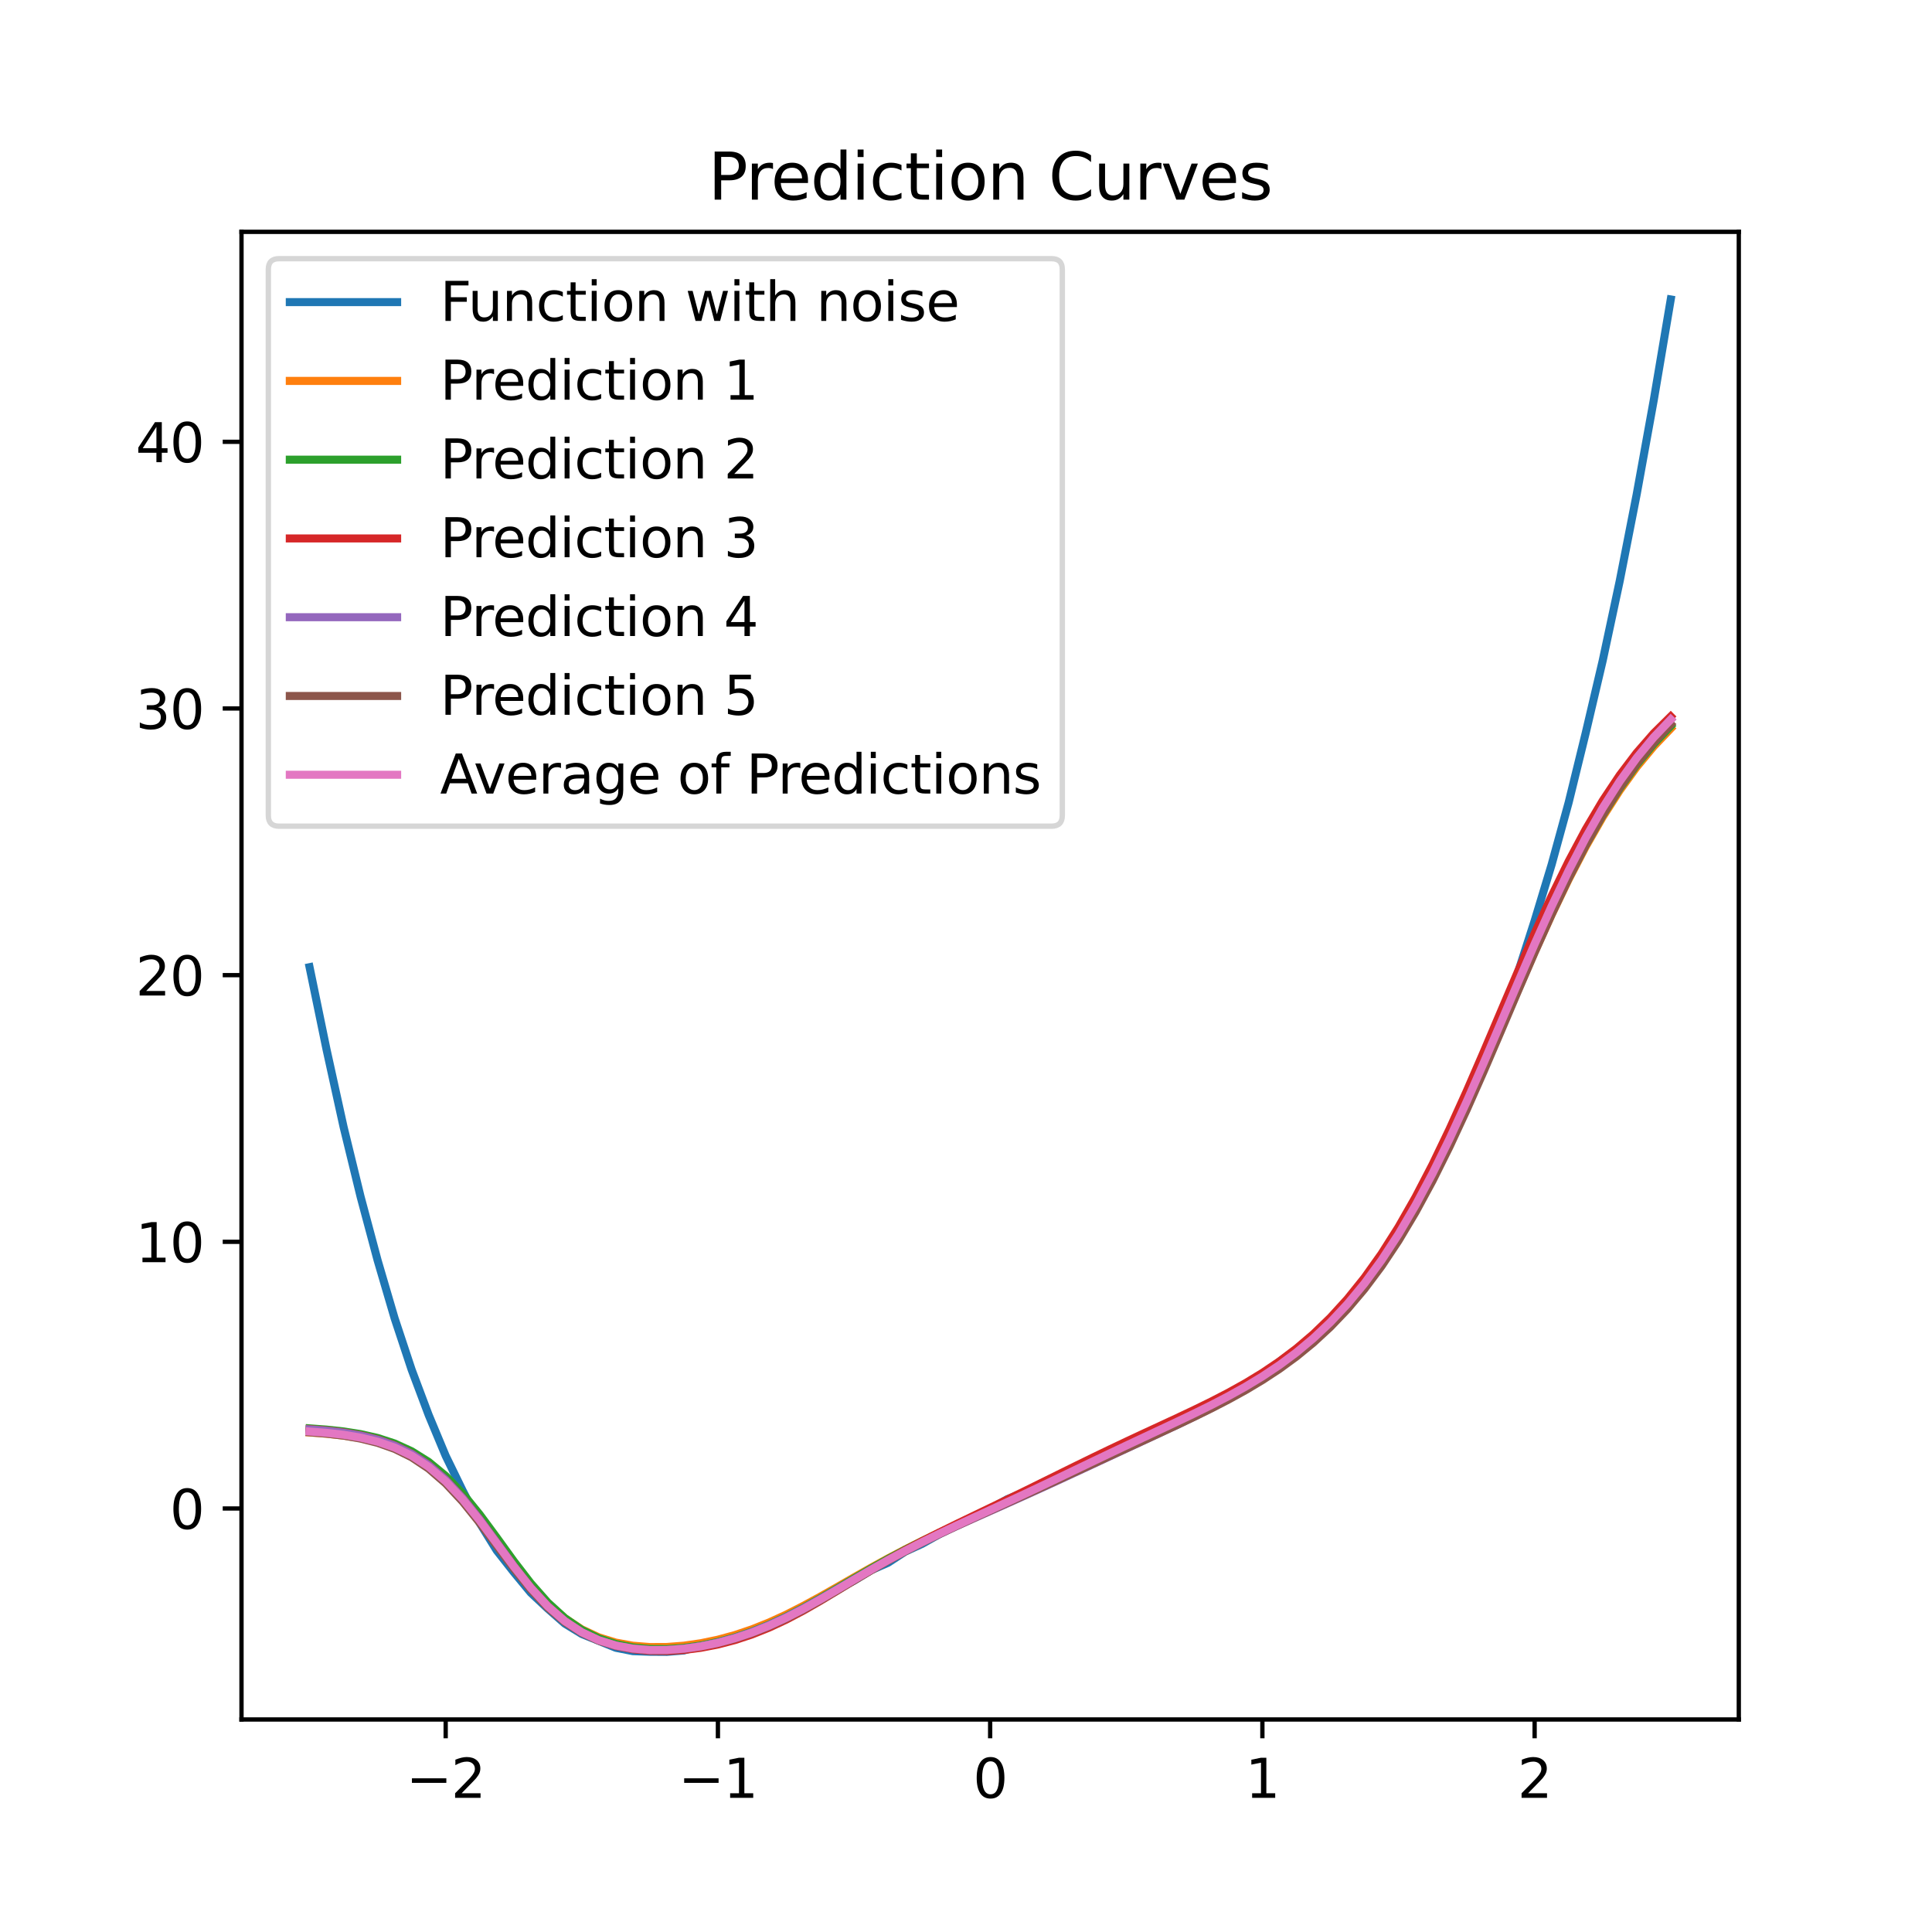 <?xml version="1.0" encoding="utf-8" standalone="no"?>
<!DOCTYPE svg PUBLIC "-//W3C//DTD SVG 1.1//EN"
  "http://www.w3.org/Graphics/SVG/1.1/DTD/svg11.dtd">
<svg xmlns:xlink="http://www.w3.org/1999/xlink" width="360pt" height="360pt" viewBox="0 0 360 360" xmlns="http://www.w3.org/2000/svg" version="1.1">
 <defs>
  <style type="text/css">*{stroke-linejoin: round; stroke-linecap: butt}</style>
 </defs>
 <g id="figure_1">
  <g id="patch_1">
   <path d="M 0 360 
L 360 360 
L 360 0 
L 0 0 
z
" style="fill: #ffffff"/>
  </g>
  <g id="axes_1">
   <g id="patch_2">
    <path d="M 45 320.4 
L 324 320.4 
L 324 43.2 
L 45 43.2 
z
" style="fill: #ffffff"/>
   </g>
   <g id="matplotlib.axis_1">
    <g id="xtick_1">
     <g id="line2d_1">
      <defs>
       <path id="mf3a79a308d" d="M 0 0 
L 0 3.5 
" style="stroke: #000000; stroke-width: 0.8"/>
      </defs>
      <g>
       <use xlink:href="#mf3a79a308d" x="83.045" y="320.4" style="stroke: #000000; stroke-width: 0.8"/>
      </g>
     </g>
     <g id="text_1">
      <!-- −2 -->
      <g transform="translate(75.674 334.998)scale(0.1 -0.1)">
       <defs>
        <path id="DejaVuSans-2212" d="M 678 2272 
L 4684 2272 
L 4684 1741 
L 678 1741 
L 678 2272 
z
" transform="scale(0.016)"/>
        <path id="DejaVuSans-32" d="M 1228 531 
L 3431 531 
L 3431 0 
L 469 0 
L 469 531 
Q 828 903 1448 1529 
Q 2069 2156 2228 2338 
Q 2531 2678 2651 2914 
Q 2772 3150 2772 3378 
Q 2772 3750 2511 3984 
Q 2250 4219 1831 4219 
Q 1534 4219 1204 4116 
Q 875 4013 500 3803 
L 500 4441 
Q 881 4594 1212 4672 
Q 1544 4750 1819 4750 
Q 2544 4750 2975 4387 
Q 3406 4025 3406 3419 
Q 3406 3131 3298 2873 
Q 3191 2616 2906 2266 
Q 2828 2175 2409 1742 
Q 1991 1309 1228 531 
z
" transform="scale(0.016)"/>
       </defs>
       <use xlink:href="#DejaVuSans-2212"/>
       <use xlink:href="#DejaVuSans-32" x="83.789"/>
      </g>
     </g>
    </g>
    <g id="xtick_2">
     <g id="line2d_2">
      <g>
       <use xlink:href="#mf3a79a308d" x="133.773" y="320.4" style="stroke: #000000; stroke-width: 0.8"/>
      </g>
     </g>
     <g id="text_2">
      <!-- −1 -->
      <g transform="translate(126.402 334.998)scale(0.1 -0.1)">
       <defs>
        <path id="DejaVuSans-31" d="M 794 531 
L 1825 531 
L 1825 4091 
L 703 3866 
L 703 4441 
L 1819 4666 
L 2450 4666 
L 2450 531 
L 3481 531 
L 3481 0 
L 794 0 
L 794 531 
z
" transform="scale(0.016)"/>
       </defs>
       <use xlink:href="#DejaVuSans-2212"/>
       <use xlink:href="#DejaVuSans-31" x="83.789"/>
      </g>
     </g>
    </g>
    <g id="xtick_3">
     <g id="line2d_3">
      <g>
       <use xlink:href="#mf3a79a308d" x="184.5" y="320.4" style="stroke: #000000; stroke-width: 0.8"/>
      </g>
     </g>
     <g id="text_3">
      <!-- 0 -->
      <g transform="translate(181.319 334.998)scale(0.1 -0.1)">
       <defs>
        <path id="DejaVuSans-30" d="M 2034 4250 
Q 1547 4250 1301 3770 
Q 1056 3291 1056 2328 
Q 1056 1369 1301 889 
Q 1547 409 2034 409 
Q 2525 409 2770 889 
Q 3016 1369 3016 2328 
Q 3016 3291 2770 3770 
Q 2525 4250 2034 4250 
z
M 2034 4750 
Q 2819 4750 3233 4129 
Q 3647 3509 3647 2328 
Q 3647 1150 3233 529 
Q 2819 -91 2034 -91 
Q 1250 -91 836 529 
Q 422 1150 422 2328 
Q 422 3509 836 4129 
Q 1250 4750 2034 4750 
z
" transform="scale(0.016)"/>
       </defs>
       <use xlink:href="#DejaVuSans-30"/>
      </g>
     </g>
    </g>
    <g id="xtick_4">
     <g id="line2d_4">
      <g>
       <use xlink:href="#mf3a79a308d" x="235.227" y="320.4" style="stroke: #000000; stroke-width: 0.8"/>
      </g>
     </g>
     <g id="text_4">
      <!-- 1 -->
      <g transform="translate(232.046 334.998)scale(0.1 -0.1)">
       <use xlink:href="#DejaVuSans-31"/>
      </g>
     </g>
    </g>
    <g id="xtick_5">
     <g id="line2d_5">
      <g>
       <use xlink:href="#mf3a79a308d" x="285.955" y="320.4" style="stroke: #000000; stroke-width: 0.8"/>
      </g>
     </g>
     <g id="text_5">
      <!-- 2 -->
      <g transform="translate(282.773 334.998)scale(0.1 -0.1)">
       <use xlink:href="#DejaVuSans-32"/>
      </g>
     </g>
    </g>
   </g>
   <g id="matplotlib.axis_2">
    <g id="ytick_1">
     <g id="line2d_6">
      <defs>
       <path id="md32d9b10ba" d="M 0 0 
L -3.5 0 
" style="stroke: #000000; stroke-width: 0.8"/>
      </defs>
      <g>
       <use xlink:href="#md32d9b10ba" x="45" y="281.08" style="stroke: #000000; stroke-width: 0.8"/>
      </g>
     </g>
     <g id="text_6">
      <!-- 0 -->
      <g transform="translate(31.637 284.88)scale(0.1 -0.1)">
       <use xlink:href="#DejaVuSans-30"/>
      </g>
     </g>
    </g>
    <g id="ytick_2">
     <g id="line2d_7">
      <g>
       <use xlink:href="#md32d9b10ba" x="45" y="231.392" style="stroke: #000000; stroke-width: 0.8"/>
      </g>
     </g>
     <g id="text_7">
      <!-- 10 -->
      <g transform="translate(25.275 235.191)scale(0.1 -0.1)">
       <use xlink:href="#DejaVuSans-31"/>
       <use xlink:href="#DejaVuSans-30" x="63.623"/>
      </g>
     </g>
    </g>
    <g id="ytick_3">
     <g id="line2d_8">
      <g>
       <use xlink:href="#md32d9b10ba" x="45" y="181.703" style="stroke: #000000; stroke-width: 0.8"/>
      </g>
     </g>
     <g id="text_8">
      <!-- 20 -->
      <g transform="translate(25.275 185.502)scale(0.1 -0.1)">
       <use xlink:href="#DejaVuSans-32"/>
       <use xlink:href="#DejaVuSans-30" x="63.623"/>
      </g>
     </g>
    </g>
    <g id="ytick_4">
     <g id="line2d_9">
      <g>
       <use xlink:href="#md32d9b10ba" x="45" y="132.014" style="stroke: #000000; stroke-width: 0.8"/>
      </g>
     </g>
     <g id="text_9">
      <!-- 30 -->
      <g transform="translate(25.275 135.813)scale(0.1 -0.1)">
       <defs>
        <path id="DejaVuSans-33" d="M 2597 2516 
Q 3050 2419 3304 2112 
Q 3559 1806 3559 1356 
Q 3559 666 3084 287 
Q 2609 -91 1734 -91 
Q 1441 -91 1130 -33 
Q 819 25 488 141 
L 488 750 
Q 750 597 1062 519 
Q 1375 441 1716 441 
Q 2309 441 2620 675 
Q 2931 909 2931 1356 
Q 2931 1769 2642 2001 
Q 2353 2234 1838 2234 
L 1294 2234 
L 1294 2753 
L 1863 2753 
Q 2328 2753 2575 2939 
Q 2822 3125 2822 3475 
Q 2822 3834 2567 4026 
Q 2313 4219 1838 4219 
Q 1578 4219 1281 4162 
Q 984 4106 628 3988 
L 628 4550 
Q 988 4650 1302 4700 
Q 1616 4750 1894 4750 
Q 2613 4750 3031 4423 
Q 3450 4097 3450 3541 
Q 3450 3153 3228 2886 
Q 3006 2619 2597 2516 
z
" transform="scale(0.016)"/>
       </defs>
       <use xlink:href="#DejaVuSans-33"/>
       <use xlink:href="#DejaVuSans-30" x="63.623"/>
      </g>
     </g>
    </g>
    <g id="ytick_5">
     <g id="line2d_10">
      <g>
       <use xlink:href="#md32d9b10ba" x="45" y="82.325" style="stroke: #000000; stroke-width: 0.8"/>
      </g>
     </g>
     <g id="text_10">
      <!-- 40 -->
      <g transform="translate(25.275 86.124)scale(0.1 -0.1)">
       <defs>
        <path id="DejaVuSans-34" d="M 2419 4116 
L 825 1625 
L 2419 1625 
L 2419 4116 
z
M 2253 4666 
L 3047 4666 
L 3047 1625 
L 3713 1625 
L 3713 1100 
L 3047 1100 
L 3047 0 
L 2419 0 
L 2419 1100 
L 313 1100 
L 313 1709 
L 2253 4666 
z
" transform="scale(0.016)"/>
       </defs>
       <use xlink:href="#DejaVuSans-34"/>
       <use xlink:href="#DejaVuSans-30" x="63.623"/>
      </g>
     </g>
    </g>
   </g>
   <g id="line2d_11">
    <path d="M 57.682 180.219 
L 60.852 195.59 
L 64.023 210 
L 67.193 222.996 
L 70.364 234.849 
L 73.534 245.653 
L 76.705 255.226 
L 79.875 263.662 
L 83.045 271.269 
L 86.216 277.771 
L 89.386 283.791 
L 92.557 288.906 
L 95.727 292.936 
L 98.898 296.775 
L 102.068 299.749 
L 105.239 302.534 
L 108.409 304.473 
L 111.58 305.753 
L 114.75 307.04 
L 117.92 307.665 
L 121.091 307.781 
L 124.261 307.8 
L 127.432 307.546 
L 130.602 306.607 
L 133.773 305.725 
L 136.943 304.86 
L 140.114 303.754 
L 143.284 302.611 
L 146.455 301.027 
L 149.625 299.336 
L 152.795 297.674 
L 155.966 296.161 
L 159.136 294.532 
L 162.307 292.58 
L 165.477 291.195 
L 168.648 289.125 
L 171.818 287.679 
L 174.989 285.903 
L 178.159 284.311 
L 181.33 282.622 
L 184.5 281.155 
L 187.67 279.366 
L 190.841 278.058 
L 194.011 276.397 
L 197.182 274.921 
L 200.352 273.875 
L 203.523 272.545 
L 206.693 270.781 
L 209.864 269.395 
L 213.034 268.37 
L 216.205 266.755 
L 219.375 265.483 
L 222.545 263.873 
L 225.716 261.961 
L 228.886 260.167 
L 232.057 258.265 
L 235.227 256.304 
L 238.398 253.731 
L 241.568 251.424 
L 244.739 248.85 
L 247.909 245.672 
L 251.08 242.227 
L 254.25 238.465 
L 257.42 234.593 
L 260.591 229.746 
L 263.761 224.902 
L 266.932 219.388 
L 270.102 213.147 
L 273.273 205.978 
L 276.443 198.536 
L 279.614 190.33 
L 282.784 181.431 
L 285.955 171.577 
L 289.125 161.094 
L 292.295 149.54 
L 295.466 136.61 
L 298.636 123.117 
L 301.807 108.27 
L 304.977 92.089 
L 308.148 74.589 
L 311.318 55.8 
" clip-path="url(#pb1531cc2f3)" style="fill: none; stroke: #1f77b4; stroke-width: 1.5; stroke-linecap: square"/>
   </g>
   <g id="line2d_12">
    <path d="M 57.682 266.916 
L 60.852 267.151 
L 64.023 267.496 
L 67.193 268.002 
L 70.364 268.734 
L 73.534 269.78 
L 76.705 271.244 
L 79.875 273.239 
L 83.045 275.855 
L 86.216 279.122 
L 89.386 282.96 
L 92.557 287.156 
L 95.727 291.397 
L 98.898 295.354 
L 102.068 298.773 
L 105.239 301.528 
L 108.409 303.612 
L 111.58 305.094 
L 114.75 306.074 
L 117.92 306.651 
L 121.091 306.903 
L 124.261 306.889 
L 127.432 306.645 
L 130.602 306.189 
L 133.773 305.529 
L 136.943 304.665 
L 140.114 303.598 
L 143.284 302.331 
L 146.455 300.88 
L 149.625 299.27 
L 152.795 297.541 
L 155.966 295.741 
L 159.136 293.92 
L 162.307 292.125 
L 165.477 290.387 
L 168.648 288.726 
L 171.818 287.142 
L 174.989 285.626 
L 178.159 284.158 
L 181.33 282.716 
L 184.5 281.279 
L 187.67 279.831 
L 190.841 278.363 
L 194.011 276.873 
L 197.182 275.365 
L 200.352 273.848 
L 203.523 272.332 
L 206.693 270.825 
L 209.864 269.331 
L 213.034 267.85 
L 216.205 266.376 
L 219.375 264.896 
L 222.545 263.392 
L 225.716 261.839 
L 228.886 260.209 
L 232.057 258.467 
L 235.227 256.576 
L 238.398 254.495 
L 241.568 252.178 
L 244.739 249.577 
L 247.909 246.642 
L 251.08 243.323 
L 254.25 239.569 
L 257.42 235.336 
L 260.591 230.588 
L 263.761 225.305 
L 266.932 219.488 
L 270.102 213.167 
L 273.273 206.408 
L 276.443 199.311 
L 279.614 192.009 
L 282.784 184.655 
L 285.955 177.414 
L 289.125 170.437 
L 292.295 163.857 
L 295.466 157.77 
L 298.636 152.237 
L 301.807 147.282 
L 304.977 142.903 
L 308.148 139.072 
L 311.318 135.75 
" clip-path="url(#pb1531cc2f3)" style="fill: none; stroke: #ff7f0e; stroke-width: 1.5; stroke-linecap: square"/>
   </g>
   <g id="line2d_13">
    <path d="M 57.682 266.153 
L 60.852 266.386 
L 64.023 266.726 
L 67.193 267.223 
L 70.364 267.942 
L 73.534 268.972 
L 76.705 270.42 
L 79.875 272.401 
L 83.045 275.016 
L 86.216 278.307 
L 89.386 282.205 
L 92.557 286.504 
L 95.727 290.888 
L 98.898 295.01 
L 102.068 298.595 
L 105.239 301.5 
L 108.409 303.707 
L 111.58 305.286 
L 114.75 306.339 
L 117.92 306.969 
L 121.091 307.261 
L 124.261 307.276 
L 127.432 307.053 
L 130.602 306.611 
L 133.773 305.958 
L 136.943 305.095 
L 140.114 304.019 
L 143.284 302.735 
L 146.455 301.256 
L 149.625 299.61 
L 152.795 297.837 
L 155.966 295.988 
L 159.136 294.117 
L 162.307 292.272 
L 165.477 290.49 
L 168.648 288.788 
L 171.818 287.171 
L 174.989 285.628 
L 178.159 284.139 
L 181.33 282.68 
L 184.5 281.23 
L 187.67 279.771 
L 190.841 278.293 
L 194.011 276.79 
L 197.182 275.267 
L 200.352 273.73 
L 203.523 272.189 
L 206.693 270.655 
L 209.864 269.133 
L 213.034 267.625 
L 216.205 266.127 
L 219.375 264.626 
L 222.545 263.105 
L 225.716 261.54 
L 228.886 259.9 
L 232.057 258.152 
L 235.227 256.258 
L 238.398 254.174 
L 241.568 251.857 
L 244.739 249.258 
L 247.909 246.327 
L 251.08 243.013 
L 254.25 239.267 
L 257.42 235.045 
L 260.591 230.312 
L 263.761 225.047 
L 266.932 219.25 
L 270.102 212.951 
L 273.273 206.213 
L 276.443 199.132 
L 279.614 191.837 
L 282.784 184.48 
L 285.955 177.223 
L 289.125 170.22 
L 292.295 163.604 
L 295.466 157.476 
L 298.636 151.899 
L 301.807 146.903 
L 304.977 142.487 
L 308.148 138.624 
L 311.318 135.276 
" clip-path="url(#pb1531cc2f3)" style="fill: none; stroke: #2ca02c; stroke-width: 1.5; stroke-linecap: square"/>
   </g>
   <g id="line2d_14">
    <path d="M 57.682 266.307 
L 60.852 266.556 
L 64.023 266.923 
L 67.193 267.458 
L 70.364 268.233 
L 73.534 269.339 
L 76.705 270.884 
L 79.875 272.982 
L 83.045 275.723 
L 86.216 279.13 
L 89.386 283.109 
L 92.557 287.435 
L 95.727 291.781 
L 98.898 295.815 
L 102.068 299.286 
L 105.239 302.077 
L 108.409 304.188 
L 111.58 305.697 
L 114.75 306.707 
L 117.92 307.318 
L 121.091 307.611 
L 124.261 307.643 
L 127.432 307.448 
L 130.602 307.043 
L 133.773 306.431 
L 136.943 305.606 
L 140.114 304.563 
L 143.284 303.299 
L 146.455 301.821 
L 149.625 300.153 
L 152.795 298.336 
L 155.966 296.422 
L 159.136 294.471 
L 162.307 292.539 
L 165.477 290.669 
L 168.648 288.885 
L 171.818 287.19 
L 174.989 285.572 
L 178.159 284.011 
L 181.33 282.482 
L 184.5 280.96 
L 187.67 279.431 
L 190.841 277.887 
L 194.011 276.327 
L 197.182 274.76 
L 200.352 273.196 
L 203.523 271.646 
L 206.693 270.119 
L 209.864 268.616 
L 213.034 267.136 
L 216.205 265.668 
L 219.375 264.196 
L 222.545 262.698 
L 225.716 261.145 
L 228.886 259.506 
L 232.057 257.743 
L 235.227 255.815 
L 238.398 253.677 
L 241.568 251.282 
L 244.739 248.579 
L 247.909 245.514 
L 251.08 242.034 
L 254.25 238.09 
L 257.42 233.636 
L 260.591 228.64 
L 263.761 223.088 
L 266.932 216.993 
L 270.102 210.398 
L 273.273 203.386 
L 276.443 196.074 
L 279.614 188.612 
L 282.784 181.165 
L 285.955 173.901 
L 289.125 166.97 
L 292.295 160.494 
L 295.466 154.556 
L 298.636 149.204 
L 301.807 144.447 
L 304.977 140.27 
L 308.148 136.638 
L 311.318 133.504 
" clip-path="url(#pb1531cc2f3)" style="fill: none; stroke: #d62728; stroke-width: 1.5; stroke-linecap: square"/>
   </g>
   <g id="line2d_15">
    <path d="M 57.682 266.35 
L 60.852 266.598 
L 64.023 266.964 
L 67.193 267.5 
L 70.364 268.275 
L 73.534 269.38 
L 76.705 270.924 
L 79.875 273.021 
L 83.045 275.76 
L 86.216 279.164 
L 89.386 283.141 
L 92.557 287.463 
L 95.727 291.807 
L 98.898 295.838 
L 102.068 299.304 
L 105.239 302.086 
L 108.409 304.183 
L 111.58 305.67 
L 114.75 306.651 
L 117.92 307.224 
L 121.091 307.471 
L 124.261 307.45 
L 127.432 307.196 
L 130.602 306.73 
L 133.773 306.057 
L 136.943 305.18 
L 140.114 304.098 
L 143.284 302.815 
L 146.455 301.346 
L 149.625 299.717 
L 152.795 297.967 
L 155.966 296.142 
L 159.136 294.295 
L 162.307 292.471 
L 165.477 290.704 
L 168.648 289.017 
L 171.818 287.412 
L 174.989 285.883 
L 178.159 284.414 
L 181.33 282.982 
L 184.5 281.57 
L 187.67 280.158 
L 190.841 278.736 
L 194.011 277.297 
L 197.182 275.842 
L 200.352 274.373 
L 203.523 272.896 
L 206.693 271.418 
L 209.864 269.942 
L 213.034 268.466 
L 216.205 266.987 
L 219.375 265.492 
L 222.545 263.965 
L 225.716 262.383 
L 228.886 260.717 
L 232.057 258.935 
L 235.227 256.999 
L 238.398 254.866 
L 241.568 252.492 
L 244.739 249.826 
L 247.909 246.818 
L 251.08 243.414 
L 254.25 239.563 
L 257.42 235.219 
L 260.591 230.344 
L 263.761 224.92 
L 266.932 218.95 
L 270.102 212.468 
L 273.273 205.545 
L 276.443 198.288 
L 279.614 190.836 
L 282.784 183.352 
L 285.955 176 
L 289.125 168.937 
L 292.295 162.293 
L 295.466 156.162 
L 298.636 150.601 
L 301.807 145.631 
L 304.977 141.244 
L 308.148 137.41 
L 311.318 134.088 
" clip-path="url(#pb1531cc2f3)" style="fill: none; stroke: #9467bd; stroke-width: 1.5; stroke-linecap: square"/>
   </g>
   <g id="line2d_16">
    <path d="M 57.682 266.883 
L 60.852 267.139 
L 64.023 267.514 
L 67.193 268.062 
L 70.364 268.854 
L 73.534 269.979 
L 76.705 271.545 
L 79.875 273.663 
L 83.045 276.416 
L 86.216 279.817 
L 89.386 283.764 
L 92.557 288.024 
L 95.727 292.277 
L 98.898 296.199 
L 102.068 299.557 
L 105.239 302.244 
L 108.409 304.268 
L 111.58 305.706 
L 114.75 306.658 
L 117.92 307.222 
L 121.091 307.476 
L 124.261 307.474 
L 127.432 307.25 
L 130.602 306.821 
L 133.773 306.191 
L 136.943 305.357 
L 140.114 304.315 
L 143.284 303.066 
L 146.455 301.619 
L 149.625 299.996 
L 152.795 298.236 
L 155.966 296.386 
L 159.136 294.501 
L 162.307 292.631 
L 165.477 290.817 
L 168.648 289.083 
L 171.818 287.436 
L 174.989 285.872 
L 178.159 284.373 
L 181.33 282.92 
L 184.5 281.491 
L 187.67 280.07 
L 190.841 278.643 
L 194.011 277.204 
L 197.182 275.753 
L 200.352 274.292 
L 203.523 272.826 
L 206.693 271.36 
L 209.864 269.898 
L 213.034 268.438 
L 216.205 266.976 
L 219.375 265.5 
L 222.545 263.995 
L 225.716 262.439 
L 228.886 260.804 
L 232.057 259.058 
L 235.227 257.165 
L 238.398 255.084 
L 241.568 252.769 
L 244.739 250.172 
L 247.909 247.243 
L 251.08 243.927 
L 254.25 240.175 
L 257.42 235.939 
L 260.591 231.18 
L 263.761 225.876 
L 266.932 220.027 
L 270.102 213.66 
L 273.273 206.84 
L 276.443 199.667 
L 279.614 192.273 
L 282.784 184.816 
L 285.955 177.46 
L 289.125 170.364 
L 292.295 163.661 
L 295.466 157.455 
L 298.636 151.807 
L 301.807 146.747 
L 304.977 142.271 
L 308.148 138.355 
L 311.318 134.957 
" clip-path="url(#pb1531cc2f3)" style="fill: none; stroke: #8c564b; stroke-width: 1.5; stroke-linecap: square"/>
   </g>
   <g id="line2d_17">
    <path d="M 57.682 266.742 
L 60.852 266.987 
L 64.023 267.347 
L 67.193 267.874 
L 70.364 268.638 
L 73.534 269.728 
L 76.705 271.251 
L 79.875 273.32 
L 83.045 276.025 
L 86.216 279.387 
L 89.386 283.318 
L 92.557 287.593 
L 95.727 291.89 
L 98.898 295.88 
L 102.068 299.314 
L 105.239 302.072 
L 108.409 304.154 
L 111.58 305.634 
L 114.75 306.615 
L 117.92 307.195 
L 121.091 307.454 
L 124.261 307.449 
L 127.432 307.216 
L 130.602 306.773 
L 133.773 306.125 
L 136.943 305.27 
L 140.114 304.207 
L 143.284 302.938 
L 146.455 301.474 
L 149.625 299.841 
L 152.795 298.077 
L 155.966 296.232 
L 159.136 294.359 
L 162.307 292.506 
L 165.477 290.711 
L 168.648 288.995 
L 171.818 287.361 
L 174.989 285.802 
L 178.159 284.297 
L 181.33 282.827 
L 184.5 281.368 
L 187.67 279.904 
L 190.841 278.426 
L 194.011 276.929 
L 197.182 275.416 
L 200.352 273.895 
L 203.523 272.374 
L 206.693 270.86 
L 209.864 269.359 
L 213.034 267.87 
L 216.205 266.386 
L 219.375 264.895 
L 222.545 263.378 
L 225.716 261.81 
L 228.886 260.161 
L 232.057 258.397 
L 235.227 256.479 
L 238.398 254.364 
L 241.568 252.007 
L 244.739 249.357 
L 247.909 246.365 
L 251.08 242.978 
L 254.25 239.146 
L 257.42 234.823 
L 260.591 229.975 
L 263.761 224.582 
L 266.932 218.647 
L 270.102 212.204 
L 273.273 205.322 
L 276.443 198.106 
L 279.614 190.693 
L 282.784 183.242 
L 285.955 175.917 
L 289.125 168.875 
L 292.295 162.244 
L 295.466 156.123 
L 298.636 150.569 
L 301.807 145.605 
L 304.977 141.224 
L 308.148 137.399 
L 311.318 134.085 
" clip-path="url(#pb1531cc2f3)" style="fill: none; stroke: #e377c2; stroke-width: 1.5; stroke-linecap: square"/>
   </g>
   <g id="patch_3">
    <path d="M 45 320.4 
L 45 43.2 
" style="fill: none; stroke: #000000; stroke-width: 0.8; stroke-linejoin: miter; stroke-linecap: square"/>
   </g>
   <g id="patch_4">
    <path d="M 324 320.4 
L 324 43.2 
" style="fill: none; stroke: #000000; stroke-width: 0.8; stroke-linejoin: miter; stroke-linecap: square"/>
   </g>
   <g id="patch_5">
    <path d="M 45 320.4 
L 324 320.4 
" style="fill: none; stroke: #000000; stroke-width: 0.8; stroke-linejoin: miter; stroke-linecap: square"/>
   </g>
   <g id="patch_6">
    <path d="M 45 43.2 
L 324 43.2 
" style="fill: none; stroke: #000000; stroke-width: 0.8; stroke-linejoin: miter; stroke-linecap: square"/>
   </g>
   <g id="text_11">
    <!-- Prediction Curves -->
    <g transform="translate(131.962 37.2)scale(0.12 -0.12)">
     <defs>
      <path id="DejaVuSans-50" d="M 1259 4147 
L 1259 2394 
L 2053 2394 
Q 2494 2394 2734 2622 
Q 2975 2850 2975 3272 
Q 2975 3691 2734 3919 
Q 2494 4147 2053 4147 
L 1259 4147 
z
M 628 4666 
L 2053 4666 
Q 2838 4666 3239 4311 
Q 3641 3956 3641 3272 
Q 3641 2581 3239 2228 
Q 2838 1875 2053 1875 
L 1259 1875 
L 1259 0 
L 628 0 
L 628 4666 
z
" transform="scale(0.016)"/>
      <path id="DejaVuSans-72" d="M 2631 2963 
Q 2534 3019 2420 3045 
Q 2306 3072 2169 3072 
Q 1681 3072 1420 2755 
Q 1159 2438 1159 1844 
L 1159 0 
L 581 0 
L 581 3500 
L 1159 3500 
L 1159 2956 
Q 1341 3275 1631 3429 
Q 1922 3584 2338 3584 
Q 2397 3584 2469 3576 
Q 2541 3569 2628 3553 
L 2631 2963 
z
" transform="scale(0.016)"/>
      <path id="DejaVuSans-65" d="M 3597 1894 
L 3597 1613 
L 953 1613 
Q 991 1019 1311 708 
Q 1631 397 2203 397 
Q 2534 397 2845 478 
Q 3156 559 3463 722 
L 3463 178 
Q 3153 47 2828 -22 
Q 2503 -91 2169 -91 
Q 1331 -91 842 396 
Q 353 884 353 1716 
Q 353 2575 817 3079 
Q 1281 3584 2069 3584 
Q 2775 3584 3186 3129 
Q 3597 2675 3597 1894 
z
M 3022 2063 
Q 3016 2534 2758 2815 
Q 2500 3097 2075 3097 
Q 1594 3097 1305 2825 
Q 1016 2553 972 2059 
L 3022 2063 
z
" transform="scale(0.016)"/>
      <path id="DejaVuSans-64" d="M 2906 2969 
L 2906 4863 
L 3481 4863 
L 3481 0 
L 2906 0 
L 2906 525 
Q 2725 213 2448 61 
Q 2172 -91 1784 -91 
Q 1150 -91 751 415 
Q 353 922 353 1747 
Q 353 2572 751 3078 
Q 1150 3584 1784 3584 
Q 2172 3584 2448 3432 
Q 2725 3281 2906 2969 
z
M 947 1747 
Q 947 1113 1208 752 
Q 1469 391 1925 391 
Q 2381 391 2643 752 
Q 2906 1113 2906 1747 
Q 2906 2381 2643 2742 
Q 2381 3103 1925 3103 
Q 1469 3103 1208 2742 
Q 947 2381 947 1747 
z
" transform="scale(0.016)"/>
      <path id="DejaVuSans-69" d="M 603 3500 
L 1178 3500 
L 1178 0 
L 603 0 
L 603 3500 
z
M 603 4863 
L 1178 4863 
L 1178 4134 
L 603 4134 
L 603 4863 
z
" transform="scale(0.016)"/>
      <path id="DejaVuSans-63" d="M 3122 3366 
L 3122 2828 
Q 2878 2963 2633 3030 
Q 2388 3097 2138 3097 
Q 1578 3097 1268 2742 
Q 959 2388 959 1747 
Q 959 1106 1268 751 
Q 1578 397 2138 397 
Q 2388 397 2633 464 
Q 2878 531 3122 666 
L 3122 134 
Q 2881 22 2623 -34 
Q 2366 -91 2075 -91 
Q 1284 -91 818 406 
Q 353 903 353 1747 
Q 353 2603 823 3093 
Q 1294 3584 2113 3584 
Q 2378 3584 2631 3529 
Q 2884 3475 3122 3366 
z
" transform="scale(0.016)"/>
      <path id="DejaVuSans-74" d="M 1172 4494 
L 1172 3500 
L 2356 3500 
L 2356 3053 
L 1172 3053 
L 1172 1153 
Q 1172 725 1289 603 
Q 1406 481 1766 481 
L 2356 481 
L 2356 0 
L 1766 0 
Q 1100 0 847 248 
Q 594 497 594 1153 
L 594 3053 
L 172 3053 
L 172 3500 
L 594 3500 
L 594 4494 
L 1172 4494 
z
" transform="scale(0.016)"/>
      <path id="DejaVuSans-6f" d="M 1959 3097 
Q 1497 3097 1228 2736 
Q 959 2375 959 1747 
Q 959 1119 1226 758 
Q 1494 397 1959 397 
Q 2419 397 2687 759 
Q 2956 1122 2956 1747 
Q 2956 2369 2687 2733 
Q 2419 3097 1959 3097 
z
M 1959 3584 
Q 2709 3584 3137 3096 
Q 3566 2609 3566 1747 
Q 3566 888 3137 398 
Q 2709 -91 1959 -91 
Q 1206 -91 779 398 
Q 353 888 353 1747 
Q 353 2609 779 3096 
Q 1206 3584 1959 3584 
z
" transform="scale(0.016)"/>
      <path id="DejaVuSans-6e" d="M 3513 2113 
L 3513 0 
L 2938 0 
L 2938 2094 
Q 2938 2591 2744 2837 
Q 2550 3084 2163 3084 
Q 1697 3084 1428 2787 
Q 1159 2491 1159 1978 
L 1159 0 
L 581 0 
L 581 3500 
L 1159 3500 
L 1159 2956 
Q 1366 3272 1645 3428 
Q 1925 3584 2291 3584 
Q 2894 3584 3203 3211 
Q 3513 2838 3513 2113 
z
" transform="scale(0.016)"/>
      <path id="DejaVuSans-20" transform="scale(0.016)"/>
      <path id="DejaVuSans-43" d="M 4122 4306 
L 4122 3641 
Q 3803 3938 3442 4084 
Q 3081 4231 2675 4231 
Q 1875 4231 1450 3742 
Q 1025 3253 1025 2328 
Q 1025 1406 1450 917 
Q 1875 428 2675 428 
Q 3081 428 3442 575 
Q 3803 722 4122 1019 
L 4122 359 
Q 3791 134 3420 21 
Q 3050 -91 2638 -91 
Q 1578 -91 968 557 
Q 359 1206 359 2328 
Q 359 3453 968 4101 
Q 1578 4750 2638 4750 
Q 3056 4750 3426 4639 
Q 3797 4528 4122 4306 
z
" transform="scale(0.016)"/>
      <path id="DejaVuSans-75" d="M 544 1381 
L 544 3500 
L 1119 3500 
L 1119 1403 
Q 1119 906 1312 657 
Q 1506 409 1894 409 
Q 2359 409 2629 706 
Q 2900 1003 2900 1516 
L 2900 3500 
L 3475 3500 
L 3475 0 
L 2900 0 
L 2900 538 
Q 2691 219 2414 64 
Q 2138 -91 1772 -91 
Q 1169 -91 856 284 
Q 544 659 544 1381 
z
M 1991 3584 
L 1991 3584 
z
" transform="scale(0.016)"/>
      <path id="DejaVuSans-76" d="M 191 3500 
L 800 3500 
L 1894 563 
L 2988 3500 
L 3597 3500 
L 2284 0 
L 1503 0 
L 191 3500 
z
" transform="scale(0.016)"/>
      <path id="DejaVuSans-73" d="M 2834 3397 
L 2834 2853 
Q 2591 2978 2328 3040 
Q 2066 3103 1784 3103 
Q 1356 3103 1142 2972 
Q 928 2841 928 2578 
Q 928 2378 1081 2264 
Q 1234 2150 1697 2047 
L 1894 2003 
Q 2506 1872 2764 1633 
Q 3022 1394 3022 966 
Q 3022 478 2636 193 
Q 2250 -91 1575 -91 
Q 1294 -91 989 -36 
Q 684 19 347 128 
L 347 722 
Q 666 556 975 473 
Q 1284 391 1588 391 
Q 1994 391 2212 530 
Q 2431 669 2431 922 
Q 2431 1156 2273 1281 
Q 2116 1406 1581 1522 
L 1381 1569 
Q 847 1681 609 1914 
Q 372 2147 372 2553 
Q 372 3047 722 3315 
Q 1072 3584 1716 3584 
Q 2034 3584 2315 3537 
Q 2597 3491 2834 3397 
z
" transform="scale(0.016)"/>
     </defs>
     <use xlink:href="#DejaVuSans-50"/>
     <use xlink:href="#DejaVuSans-72" x="58.553"/>
     <use xlink:href="#DejaVuSans-65" x="97.416"/>
     <use xlink:href="#DejaVuSans-64" x="158.939"/>
     <use xlink:href="#DejaVuSans-69" x="222.416"/>
     <use xlink:href="#DejaVuSans-63" x="250.199"/>
     <use xlink:href="#DejaVuSans-74" x="305.18"/>
     <use xlink:href="#DejaVuSans-69" x="344.389"/>
     <use xlink:href="#DejaVuSans-6f" x="372.172"/>
     <use xlink:href="#DejaVuSans-6e" x="433.354"/>
     <use xlink:href="#DejaVuSans-20" x="496.732"/>
     <use xlink:href="#DejaVuSans-43" x="528.52"/>
     <use xlink:href="#DejaVuSans-75" x="598.344"/>
     <use xlink:href="#DejaVuSans-72" x="661.723"/>
     <use xlink:href="#DejaVuSans-76" x="702.836"/>
     <use xlink:href="#DejaVuSans-65" x="762.016"/>
     <use xlink:href="#DejaVuSans-73" x="823.539"/>
    </g>
   </g>
   <g id="legend_1">
    <g id="patch_7">
     <path d="M 52 153.947 
L 195.944 153.947 
Q 197.944 153.947 197.944 151.947 
L 197.944 50.2 
Q 197.944 48.2 195.944 48.2 
L 52 48.2 
Q 50 48.2 50 50.2 
L 50 151.947 
Q 50 153.947 52 153.947 
z
" style="fill: #ffffff; opacity: 0.8; stroke: #cccccc; stroke-linejoin: miter"/>
    </g>
    <g id="line2d_18">
     <path d="M 54 56.298 
L 64 56.298 
L 74 56.298 
" style="fill: none; stroke: #1f77b4; stroke-width: 1.5; stroke-linecap: square"/>
    </g>
    <g id="text_12">
     <!-- Function with noise -->
     <g transform="translate(82 59.798)scale(0.1 -0.1)">
      <defs>
       <path id="DejaVuSans-46" d="M 628 4666 
L 3309 4666 
L 3309 4134 
L 1259 4134 
L 1259 2759 
L 3109 2759 
L 3109 2228 
L 1259 2228 
L 1259 0 
L 628 0 
L 628 4666 
z
" transform="scale(0.016)"/>
       <path id="DejaVuSans-77" d="M 269 3500 
L 844 3500 
L 1563 769 
L 2278 3500 
L 2956 3500 
L 3675 769 
L 4391 3500 
L 4966 3500 
L 4050 0 
L 3372 0 
L 2619 2869 
L 1863 0 
L 1184 0 
L 269 3500 
z
" transform="scale(0.016)"/>
       <path id="DejaVuSans-68" d="M 3513 2113 
L 3513 0 
L 2938 0 
L 2938 2094 
Q 2938 2591 2744 2837 
Q 2550 3084 2163 3084 
Q 1697 3084 1428 2787 
Q 1159 2491 1159 1978 
L 1159 0 
L 581 0 
L 581 4863 
L 1159 4863 
L 1159 2956 
Q 1366 3272 1645 3428 
Q 1925 3584 2291 3584 
Q 2894 3584 3203 3211 
Q 3513 2838 3513 2113 
z
" transform="scale(0.016)"/>
      </defs>
      <use xlink:href="#DejaVuSans-46"/>
      <use xlink:href="#DejaVuSans-75" x="52.02"/>
      <use xlink:href="#DejaVuSans-6e" x="115.398"/>
      <use xlink:href="#DejaVuSans-63" x="178.777"/>
      <use xlink:href="#DejaVuSans-74" x="233.758"/>
      <use xlink:href="#DejaVuSans-69" x="272.967"/>
      <use xlink:href="#DejaVuSans-6f" x="300.75"/>
      <use xlink:href="#DejaVuSans-6e" x="361.932"/>
      <use xlink:href="#DejaVuSans-20" x="425.311"/>
      <use xlink:href="#DejaVuSans-77" x="457.098"/>
      <use xlink:href="#DejaVuSans-69" x="538.885"/>
      <use xlink:href="#DejaVuSans-74" x="566.668"/>
      <use xlink:href="#DejaVuSans-68" x="605.877"/>
      <use xlink:href="#DejaVuSans-20" x="669.256"/>
      <use xlink:href="#DejaVuSans-6e" x="701.043"/>
      <use xlink:href="#DejaVuSans-6f" x="764.422"/>
      <use xlink:href="#DejaVuSans-69" x="825.604"/>
      <use xlink:href="#DejaVuSans-73" x="853.387"/>
      <use xlink:href="#DejaVuSans-65" x="905.486"/>
     </g>
    </g>
    <g id="line2d_19">
     <path d="M 54 70.977 
L 64 70.977 
L 74 70.977 
" style="fill: none; stroke: #ff7f0e; stroke-width: 1.5; stroke-linecap: square"/>
    </g>
    <g id="text_13">
     <!-- Prediction 1 -->
     <g transform="translate(82 74.477)scale(0.1 -0.1)">
      <use xlink:href="#DejaVuSans-50"/>
      <use xlink:href="#DejaVuSans-72" x="58.553"/>
      <use xlink:href="#DejaVuSans-65" x="97.416"/>
      <use xlink:href="#DejaVuSans-64" x="158.939"/>
      <use xlink:href="#DejaVuSans-69" x="222.416"/>
      <use xlink:href="#DejaVuSans-63" x="250.199"/>
      <use xlink:href="#DejaVuSans-74" x="305.18"/>
      <use xlink:href="#DejaVuSans-69" x="344.389"/>
      <use xlink:href="#DejaVuSans-6f" x="372.172"/>
      <use xlink:href="#DejaVuSans-6e" x="433.354"/>
      <use xlink:href="#DejaVuSans-20" x="496.732"/>
      <use xlink:href="#DejaVuSans-31" x="528.52"/>
     </g>
    </g>
    <g id="line2d_20">
     <path d="M 54 85.655 
L 64 85.655 
L 74 85.655 
" style="fill: none; stroke: #2ca02c; stroke-width: 1.5; stroke-linecap: square"/>
    </g>
    <g id="text_14">
     <!-- Prediction 2 -->
     <g transform="translate(82 89.155)scale(0.1 -0.1)">
      <use xlink:href="#DejaVuSans-50"/>
      <use xlink:href="#DejaVuSans-72" x="58.553"/>
      <use xlink:href="#DejaVuSans-65" x="97.416"/>
      <use xlink:href="#DejaVuSans-64" x="158.939"/>
      <use xlink:href="#DejaVuSans-69" x="222.416"/>
      <use xlink:href="#DejaVuSans-63" x="250.199"/>
      <use xlink:href="#DejaVuSans-74" x="305.18"/>
      <use xlink:href="#DejaVuSans-69" x="344.389"/>
      <use xlink:href="#DejaVuSans-6f" x="372.172"/>
      <use xlink:href="#DejaVuSans-6e" x="433.354"/>
      <use xlink:href="#DejaVuSans-20" x="496.732"/>
      <use xlink:href="#DejaVuSans-32" x="528.52"/>
     </g>
    </g>
    <g id="line2d_21">
     <path d="M 54 100.333 
L 64 100.333 
L 74 100.333 
" style="fill: none; stroke: #d62728; stroke-width: 1.5; stroke-linecap: square"/>
    </g>
    <g id="text_15">
     <!-- Prediction 3 -->
     <g transform="translate(82 103.833)scale(0.1 -0.1)">
      <use xlink:href="#DejaVuSans-50"/>
      <use xlink:href="#DejaVuSans-72" x="58.553"/>
      <use xlink:href="#DejaVuSans-65" x="97.416"/>
      <use xlink:href="#DejaVuSans-64" x="158.939"/>
      <use xlink:href="#DejaVuSans-69" x="222.416"/>
      <use xlink:href="#DejaVuSans-63" x="250.199"/>
      <use xlink:href="#DejaVuSans-74" x="305.18"/>
      <use xlink:href="#DejaVuSans-69" x="344.389"/>
      <use xlink:href="#DejaVuSans-6f" x="372.172"/>
      <use xlink:href="#DejaVuSans-6e" x="433.354"/>
      <use xlink:href="#DejaVuSans-20" x="496.732"/>
      <use xlink:href="#DejaVuSans-33" x="528.52"/>
     </g>
    </g>
    <g id="line2d_22">
     <path d="M 54 115.011 
L 64 115.011 
L 74 115.011 
" style="fill: none; stroke: #9467bd; stroke-width: 1.5; stroke-linecap: square"/>
    </g>
    <g id="text_16">
     <!-- Prediction 4 -->
     <g transform="translate(82 118.511)scale(0.1 -0.1)">
      <use xlink:href="#DejaVuSans-50"/>
      <use xlink:href="#DejaVuSans-72" x="58.553"/>
      <use xlink:href="#DejaVuSans-65" x="97.416"/>
      <use xlink:href="#DejaVuSans-64" x="158.939"/>
      <use xlink:href="#DejaVuSans-69" x="222.416"/>
      <use xlink:href="#DejaVuSans-63" x="250.199"/>
      <use xlink:href="#DejaVuSans-74" x="305.18"/>
      <use xlink:href="#DejaVuSans-69" x="344.389"/>
      <use xlink:href="#DejaVuSans-6f" x="372.172"/>
      <use xlink:href="#DejaVuSans-6e" x="433.354"/>
      <use xlink:href="#DejaVuSans-20" x="496.732"/>
      <use xlink:href="#DejaVuSans-34" x="528.52"/>
     </g>
    </g>
    <g id="line2d_23">
     <path d="M 54 129.689 
L 64 129.689 
L 74 129.689 
" style="fill: none; stroke: #8c564b; stroke-width: 1.5; stroke-linecap: square"/>
    </g>
    <g id="text_17">
     <!-- Prediction 5 -->
     <g transform="translate(82 133.189)scale(0.1 -0.1)">
      <defs>
       <path id="DejaVuSans-35" d="M 691 4666 
L 3169 4666 
L 3169 4134 
L 1269 4134 
L 1269 2991 
Q 1406 3038 1543 3061 
Q 1681 3084 1819 3084 
Q 2600 3084 3056 2656 
Q 3513 2228 3513 1497 
Q 3513 744 3044 326 
Q 2575 -91 1722 -91 
Q 1428 -91 1123 -41 
Q 819 9 494 109 
L 494 744 
Q 775 591 1075 516 
Q 1375 441 1709 441 
Q 2250 441 2565 725 
Q 2881 1009 2881 1497 
Q 2881 1984 2565 2268 
Q 2250 2553 1709 2553 
Q 1456 2553 1204 2497 
Q 953 2441 691 2322 
L 691 4666 
z
" transform="scale(0.016)"/>
      </defs>
      <use xlink:href="#DejaVuSans-50"/>
      <use xlink:href="#DejaVuSans-72" x="58.553"/>
      <use xlink:href="#DejaVuSans-65" x="97.416"/>
      <use xlink:href="#DejaVuSans-64" x="158.939"/>
      <use xlink:href="#DejaVuSans-69" x="222.416"/>
      <use xlink:href="#DejaVuSans-63" x="250.199"/>
      <use xlink:href="#DejaVuSans-74" x="305.18"/>
      <use xlink:href="#DejaVuSans-69" x="344.389"/>
      <use xlink:href="#DejaVuSans-6f" x="372.172"/>
      <use xlink:href="#DejaVuSans-6e" x="433.354"/>
      <use xlink:href="#DejaVuSans-20" x="496.732"/>
      <use xlink:href="#DejaVuSans-35" x="528.52"/>
     </g>
    </g>
    <g id="line2d_24">
     <path d="M 54 144.367 
L 64 144.367 
L 74 144.367 
" style="fill: none; stroke: #e377c2; stroke-width: 1.5; stroke-linecap: square"/>
    </g>
    <g id="text_18">
     <!-- Average of Predictions -->
     <g transform="translate(82 147.867)scale(0.1 -0.1)">
      <defs>
       <path id="DejaVuSans-41" d="M 2188 4044 
L 1331 1722 
L 3047 1722 
L 2188 4044 
z
M 1831 4666 
L 2547 4666 
L 4325 0 
L 3669 0 
L 3244 1197 
L 1141 1197 
L 716 0 
L 50 0 
L 1831 4666 
z
" transform="scale(0.016)"/>
       <path id="DejaVuSans-61" d="M 2194 1759 
Q 1497 1759 1228 1600 
Q 959 1441 959 1056 
Q 959 750 1161 570 
Q 1363 391 1709 391 
Q 2188 391 2477 730 
Q 2766 1069 2766 1631 
L 2766 1759 
L 2194 1759 
z
M 3341 1997 
L 3341 0 
L 2766 0 
L 2766 531 
Q 2569 213 2275 61 
Q 1981 -91 1556 -91 
Q 1019 -91 701 211 
Q 384 513 384 1019 
Q 384 1609 779 1909 
Q 1175 2209 1959 2209 
L 2766 2209 
L 2766 2266 
Q 2766 2663 2505 2880 
Q 2244 3097 1772 3097 
Q 1472 3097 1187 3025 
Q 903 2953 641 2809 
L 641 3341 
Q 956 3463 1253 3523 
Q 1550 3584 1831 3584 
Q 2591 3584 2966 3190 
Q 3341 2797 3341 1997 
z
" transform="scale(0.016)"/>
       <path id="DejaVuSans-67" d="M 2906 1791 
Q 2906 2416 2648 2759 
Q 2391 3103 1925 3103 
Q 1463 3103 1205 2759 
Q 947 2416 947 1791 
Q 947 1169 1205 825 
Q 1463 481 1925 481 
Q 2391 481 2648 825 
Q 2906 1169 2906 1791 
z
M 3481 434 
Q 3481 -459 3084 -895 
Q 2688 -1331 1869 -1331 
Q 1566 -1331 1297 -1286 
Q 1028 -1241 775 -1147 
L 775 -588 
Q 1028 -725 1275 -790 
Q 1522 -856 1778 -856 
Q 2344 -856 2625 -561 
Q 2906 -266 2906 331 
L 2906 616 
Q 2728 306 2450 153 
Q 2172 0 1784 0 
Q 1141 0 747 490 
Q 353 981 353 1791 
Q 353 2603 747 3093 
Q 1141 3584 1784 3584 
Q 2172 3584 2450 3431 
Q 2728 3278 2906 2969 
L 2906 3500 
L 3481 3500 
L 3481 434 
z
" transform="scale(0.016)"/>
       <path id="DejaVuSans-66" d="M 2375 4863 
L 2375 4384 
L 1825 4384 
Q 1516 4384 1395 4259 
Q 1275 4134 1275 3809 
L 1275 3500 
L 2222 3500 
L 2222 3053 
L 1275 3053 
L 1275 0 
L 697 0 
L 697 3053 
L 147 3053 
L 147 3500 
L 697 3500 
L 697 3744 
Q 697 4328 969 4595 
Q 1241 4863 1831 4863 
L 2375 4863 
z
" transform="scale(0.016)"/>
      </defs>
      <use xlink:href="#DejaVuSans-41"/>
      <use xlink:href="#DejaVuSans-76" x="62.533"/>
      <use xlink:href="#DejaVuSans-65" x="121.713"/>
      <use xlink:href="#DejaVuSans-72" x="183.236"/>
      <use xlink:href="#DejaVuSans-61" x="224.35"/>
      <use xlink:href="#DejaVuSans-67" x="285.629"/>
      <use xlink:href="#DejaVuSans-65" x="349.105"/>
      <use xlink:href="#DejaVuSans-20" x="410.629"/>
      <use xlink:href="#DejaVuSans-6f" x="442.416"/>
      <use xlink:href="#DejaVuSans-66" x="503.598"/>
      <use xlink:href="#DejaVuSans-20" x="538.803"/>
      <use xlink:href="#DejaVuSans-50" x="570.59"/>
      <use xlink:href="#DejaVuSans-72" x="629.143"/>
      <use xlink:href="#DejaVuSans-65" x="668.006"/>
      <use xlink:href="#DejaVuSans-64" x="729.529"/>
      <use xlink:href="#DejaVuSans-69" x="793.006"/>
      <use xlink:href="#DejaVuSans-63" x="820.789"/>
      <use xlink:href="#DejaVuSans-74" x="875.77"/>
      <use xlink:href="#DejaVuSans-69" x="914.979"/>
      <use xlink:href="#DejaVuSans-6f" x="942.762"/>
      <use xlink:href="#DejaVuSans-6e" x="1003.943"/>
      <use xlink:href="#DejaVuSans-73" x="1067.322"/>
     </g>
    </g>
   </g>
  </g>
 </g>
 <defs>
  <clipPath id="pb1531cc2f3">
   <rect x="45" y="43.2" width="279" height="277.2"/>
  </clipPath>
 </defs>
</svg>
